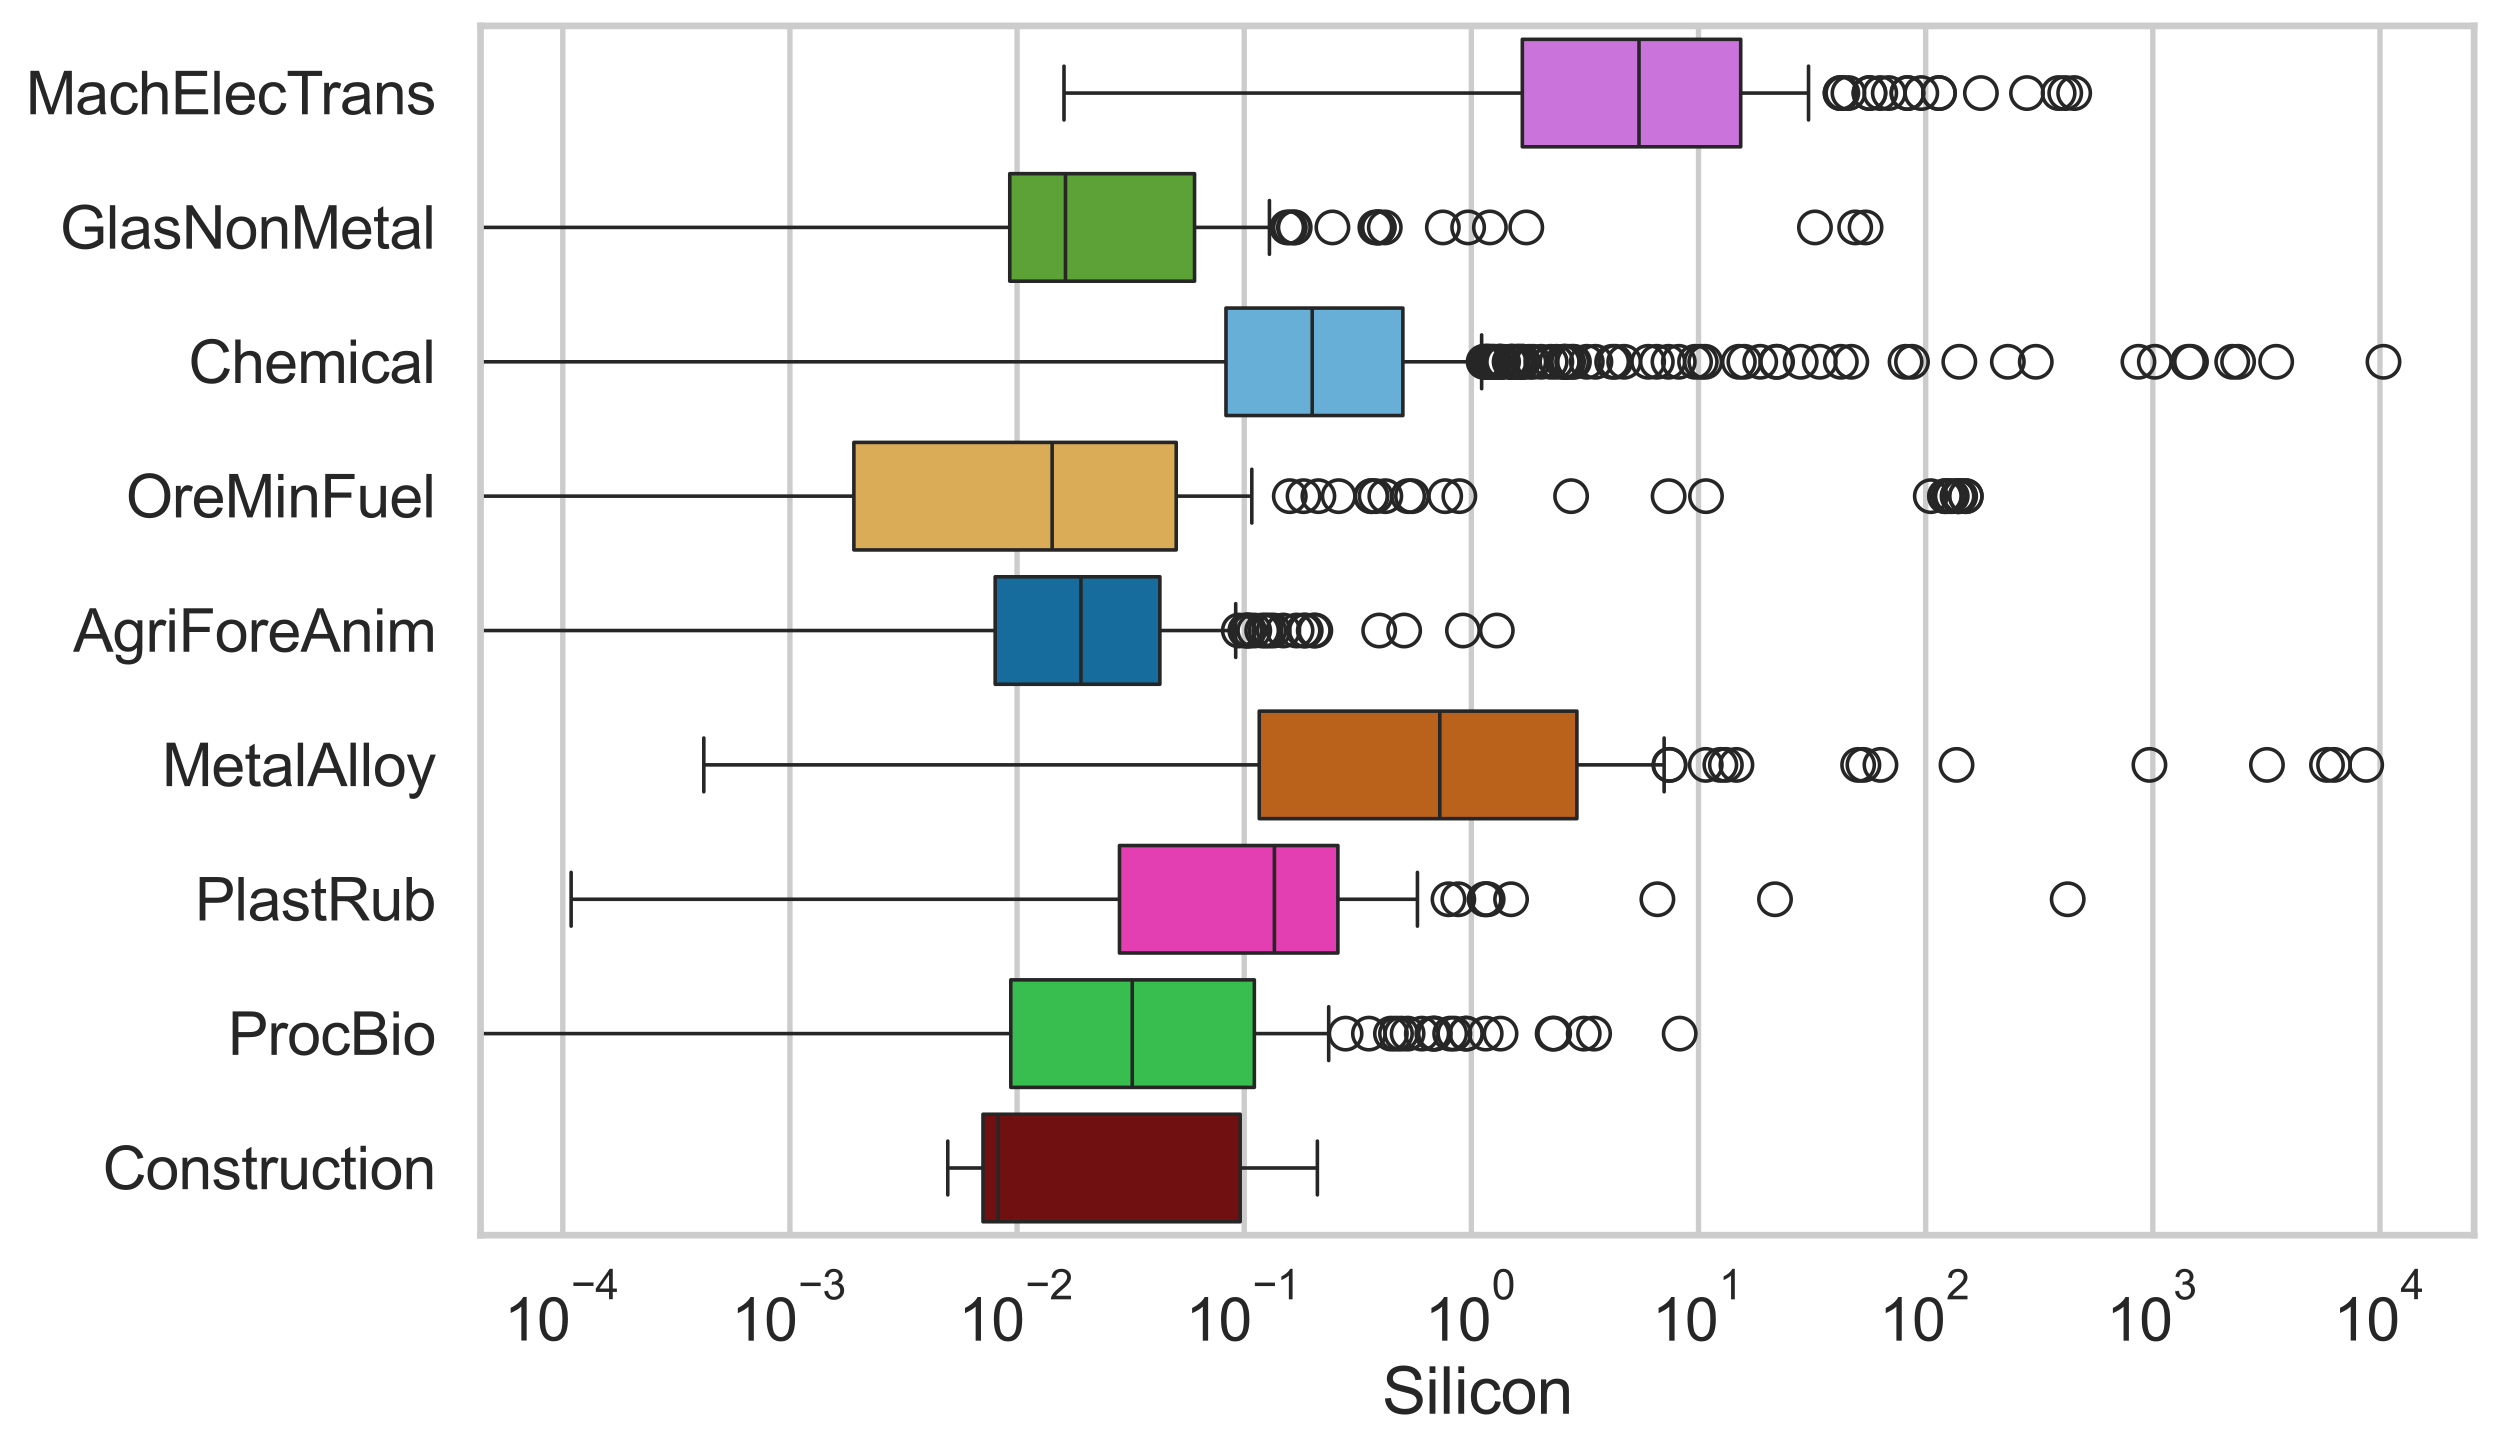 <?xml version="1.0" encoding="utf-8" standalone="no"?>
<!DOCTYPE svg PUBLIC "-//W3C//DTD SVG 1.1//EN"
  "http://www.w3.org/Graphics/SVG/1.1/DTD/svg11.dtd">
<svg xmlns:xlink="http://www.w3.org/1999/xlink" width="695.577pt" height="404.121pt" viewBox="0 0 695.577 404.121" xmlns="http://www.w3.org/2000/svg" version="1.1">
 <defs>
  <style type="text/css">*{stroke-linejoin: round; stroke-linecap: butt}</style>
 </defs>
 <g id="figure_1">
  <g id="patch_1">
   <path d="M 0 404.121 
L 695.577 404.121 
L 695.577 0 
L 0 0 
z
" style="fill: #ffffff"/>
  </g>
  <g id="axes_1">
   <g id="patch_2">
    <path d="M 133.697 343.665 
L 688.377 343.665 
L 688.377 7.2 
L 133.697 7.2 
z
" style="fill: #ffffff"/>
   </g>
   <g id="matplotlib.axis_1">
    <g id="xtick_1">
     <g id="line2d_1">
      <path d="M 156.579 343.665 
L 156.579 7.2 
" clip-path="url(#pd35f40605e)" style="fill: none; stroke: #cccccc; stroke-width: 1.5; stroke-linecap: round"/>
     </g>
     <g id="text_1">
      <!-- $\mathdefault{10^{-4}}$ -->
      <g style="fill: #262626" transform="translate(140.244 373.015) scale(0.165 -0.165)">
       <defs>
        <path id="ArialMT-31" d="M 2384 0 
L 1822 0 
L 1822 3584 
Q 1619 3391 1289 3197 
Q 959 3003 697 2906 
L 697 3450 
Q 1169 3672 1522 3987 
Q 1875 4303 2022 4600 
L 2384 4600 
L 2384 0 
z
" transform="scale(0.016)"/>
        <path id="ArialMT-30" d="M 266 2259 
Q 266 3072 433 3567 
Q 600 4063 929 4331 
Q 1259 4600 1759 4600 
Q 2128 4600 2406 4451 
Q 2684 4303 2865 4023 
Q 3047 3744 3150 3342 
Q 3253 2941 3253 2259 
Q 3253 1453 3087 958 
Q 2922 463 2592 192 
Q 2263 -78 1759 -78 
Q 1097 -78 719 397 
Q 266 969 266 2259 
z
M 844 2259 
Q 844 1131 1108 757 
Q 1372 384 1759 384 
Q 2147 384 2411 759 
Q 2675 1134 2675 2259 
Q 2675 3391 2411 3762 
Q 2147 4134 1753 4134 
Q 1366 4134 1134 3806 
Q 844 3388 844 2259 
z
" transform="scale(0.016)"/>
        <path id="ArialMT-2212" d="M 3381 1997 
L 356 1997 
L 356 2522 
L 3381 2522 
L 3381 1997 
z
" transform="scale(0.016)"/>
        <path id="ArialMT-34" d="M 2069 0 
L 2069 1097 
L 81 1097 
L 81 1613 
L 2172 4581 
L 2631 4581 
L 2631 1613 
L 3250 1613 
L 3250 1097 
L 2631 1097 
L 2631 0 
L 2069 0 
z
M 2069 1613 
L 2069 3678 
L 634 1613 
L 2069 1613 
z
" transform="scale(0.016)"/>
       </defs>
       <use xlink:href="#ArialMT-31" transform="translate(0 0.202)"/>
       <use xlink:href="#ArialMT-30" transform="translate(55.615 0.202)"/>
       <use xlink:href="#ArialMT-2212" transform="translate(112.973 69.895) scale(0.7)"/>
       <use xlink:href="#ArialMT-34" transform="translate(153.852 69.895) scale(0.7)"/>
      </g>
     </g>
    </g>
    <g id="xtick_2">
     <g id="line2d_2">
      <path d="M 219.779 343.665 
L 219.779 7.2 
" clip-path="url(#pd35f40605e)" style="fill: none; stroke: #cccccc; stroke-width: 1.5; stroke-linecap: round"/>
     </g>
     <g id="text_2">
      <!-- $\mathdefault{10^{-3}}$ -->
      <g style="fill: #262626" transform="translate(203.444 373.18) scale(0.165 -0.165)">
       <defs>
        <path id="ArialMT-33" d="M 269 1209 
L 831 1284 
Q 928 806 1161 595 
Q 1394 384 1728 384 
Q 2125 384 2398 659 
Q 2672 934 2672 1341 
Q 2672 1728 2419 1979 
Q 2166 2231 1775 2231 
Q 1616 2231 1378 2169 
L 1441 2663 
Q 1497 2656 1531 2656 
Q 1891 2656 2178 2843 
Q 2466 3031 2466 3422 
Q 2466 3731 2256 3934 
Q 2047 4138 1716 4138 
Q 1388 4138 1169 3931 
Q 950 3725 888 3313 
L 325 3413 
Q 428 3978 793 4289 
Q 1159 4600 1703 4600 
Q 2078 4600 2393 4439 
Q 2709 4278 2876 4000 
Q 3044 3722 3044 3409 
Q 3044 3113 2884 2869 
Q 2725 2625 2413 2481 
Q 2819 2388 3044 2092 
Q 3269 1797 3269 1353 
Q 3269 753 2831 336 
Q 2394 -81 1725 -81 
Q 1122 -81 723 278 
Q 325 638 269 1209 
z
" transform="scale(0.016)"/>
       </defs>
       <use xlink:href="#ArialMT-31" transform="translate(0 0.994)"/>
       <use xlink:href="#ArialMT-30" transform="translate(55.615 0.994)"/>
       <use xlink:href="#ArialMT-2212" transform="translate(112.973 70.688) scale(0.7)"/>
       <use xlink:href="#ArialMT-33" transform="translate(153.852 70.688) scale(0.7)"/>
      </g>
     </g>
    </g>
    <g id="xtick_3">
     <g id="line2d_3">
      <path d="M 282.979 343.665 
L 282.979 7.2 
" clip-path="url(#pd35f40605e)" style="fill: none; stroke: #cccccc; stroke-width: 1.5; stroke-linecap: round"/>
     </g>
     <g id="text_3">
      <!-- $\mathdefault{10^{-2}}$ -->
      <g style="fill: #262626" transform="translate(266.644 373.18) scale(0.165 -0.165)">
       <defs>
        <path id="ArialMT-32" d="M 3222 541 
L 3222 0 
L 194 0 
Q 188 203 259 391 
Q 375 700 629 1000 
Q 884 1300 1366 1694 
Q 2113 2306 2375 2664 
Q 2638 3022 2638 3341 
Q 2638 3675 2398 3904 
Q 2159 4134 1775 4134 
Q 1369 4134 1125 3890 
Q 881 3647 878 3216 
L 300 3275 
Q 359 3922 746 4261 
Q 1134 4600 1788 4600 
Q 2447 4600 2831 4234 
Q 3216 3869 3216 3328 
Q 3216 3053 3103 2787 
Q 2991 2522 2730 2228 
Q 2469 1934 1863 1422 
Q 1356 997 1212 845 
Q 1069 694 975 541 
L 3222 541 
z
" transform="scale(0.016)"/>
       </defs>
       <use xlink:href="#ArialMT-31" transform="translate(0 0.994)"/>
       <use xlink:href="#ArialMT-30" transform="translate(55.615 0.994)"/>
       <use xlink:href="#ArialMT-2212" transform="translate(112.973 70.688) scale(0.7)"/>
       <use xlink:href="#ArialMT-32" transform="translate(153.852 70.688) scale(0.7)"/>
      </g>
     </g>
    </g>
    <g id="xtick_4">
     <g id="line2d_4">
      <path d="M 346.18 343.665 
L 346.18 7.2 
" clip-path="url(#pd35f40605e)" style="fill: none; stroke: #cccccc; stroke-width: 1.5; stroke-linecap: round"/>
     </g>
     <g id="text_4">
      <!-- $\mathdefault{10^{-1}}$ -->
      <g style="fill: #262626" transform="translate(329.845 373.18) scale(0.165 -0.165)">
       <use xlink:href="#ArialMT-31" transform="translate(0 0.994)"/>
       <use xlink:href="#ArialMT-30" transform="translate(55.615 0.994)"/>
       <use xlink:href="#ArialMT-2212" transform="translate(112.973 70.688) scale(0.7)"/>
       <use xlink:href="#ArialMT-31" transform="translate(153.852 70.688) scale(0.7)"/>
      </g>
     </g>
    </g>
    <g id="xtick_5">
     <g id="line2d_5">
      <path d="M 409.38 343.665 
L 409.38 7.2 
" clip-path="url(#pd35f40605e)" style="fill: none; stroke: #cccccc; stroke-width: 1.5; stroke-linecap: round"/>
     </g>
     <g id="text_5">
      <!-- $\mathdefault{10^{0}}$ -->
      <g style="fill: #262626" transform="translate(396.428 373.18) scale(0.165 -0.165)">
       <use xlink:href="#ArialMT-31" transform="translate(0 0.994)"/>
       <use xlink:href="#ArialMT-30" transform="translate(55.615 0.994)"/>
       <use xlink:href="#ArialMT-30" transform="translate(112.973 70.688) scale(0.7)"/>
      </g>
     </g>
    </g>
    <g id="xtick_6">
     <g id="line2d_6">
      <path d="M 472.58 343.665 
L 472.58 7.2 
" clip-path="url(#pd35f40605e)" style="fill: none; stroke: #cccccc; stroke-width: 1.5; stroke-linecap: round"/>
     </g>
     <g id="text_6">
      <!-- $\mathdefault{10^{1}}$ -->
      <g style="fill: #262626" transform="translate(459.628 373.18) scale(0.165 -0.165)">
       <use xlink:href="#ArialMT-31" transform="translate(0 0.994)"/>
       <use xlink:href="#ArialMT-30" transform="translate(55.615 0.994)"/>
       <use xlink:href="#ArialMT-31" transform="translate(112.973 70.688) scale(0.7)"/>
      </g>
     </g>
    </g>
    <g id="xtick_7">
     <g id="line2d_7">
      <path d="M 535.781 343.665 
L 535.781 7.2 
" clip-path="url(#pd35f40605e)" style="fill: none; stroke: #cccccc; stroke-width: 1.5; stroke-linecap: round"/>
     </g>
     <g id="text_7">
      <!-- $\mathdefault{10^{2}}$ -->
      <g style="fill: #262626" transform="translate(522.828 373.18) scale(0.165 -0.165)">
       <use xlink:href="#ArialMT-31" transform="translate(0 0.994)"/>
       <use xlink:href="#ArialMT-30" transform="translate(55.615 0.994)"/>
       <use xlink:href="#ArialMT-32" transform="translate(112.973 70.688) scale(0.7)"/>
      </g>
     </g>
    </g>
    <g id="xtick_8">
     <g id="line2d_8">
      <path d="M 598.981 343.665 
L 598.981 7.2 
" clip-path="url(#pd35f40605e)" style="fill: none; stroke: #cccccc; stroke-width: 1.5; stroke-linecap: round"/>
     </g>
     <g id="text_8">
      <!-- $\mathdefault{10^{3}}$ -->
      <g style="fill: #262626" transform="translate(586.029 373.18) scale(0.165 -0.165)">
       <use xlink:href="#ArialMT-31" transform="translate(0 0.994)"/>
       <use xlink:href="#ArialMT-30" transform="translate(55.615 0.994)"/>
       <use xlink:href="#ArialMT-33" transform="translate(112.973 70.688) scale(0.7)"/>
      </g>
     </g>
    </g>
    <g id="xtick_9">
     <g id="line2d_9">
      <path d="M 662.181 343.665 
L 662.181 7.2 
" clip-path="url(#pd35f40605e)" style="fill: none; stroke: #cccccc; stroke-width: 1.5; stroke-linecap: round"/>
     </g>
     <g id="text_9">
      <!-- $\mathdefault{10^{4}}$ -->
      <g style="fill: #262626" transform="translate(649.229 373.015) scale(0.165 -0.165)">
       <use xlink:href="#ArialMT-31" transform="translate(0 0.202)"/>
       <use xlink:href="#ArialMT-30" transform="translate(55.615 0.202)"/>
       <use xlink:href="#ArialMT-34" transform="translate(112.973 69.895) scale(0.7)"/>
      </g>
     </g>
    </g>
    <g id="xtick_10"/>
    <g id="xtick_11"/>
    <g id="xtick_12"/>
    <g id="xtick_13"/>
    <g id="xtick_14"/>
    <g id="xtick_15"/>
    <g id="xtick_16"/>
    <g id="xtick_17"/>
    <g id="xtick_18"/>
    <g id="xtick_19"/>
    <g id="xtick_20"/>
    <g id="xtick_21"/>
    <g id="xtick_22"/>
    <g id="xtick_23"/>
    <g id="xtick_24"/>
    <g id="xtick_25"/>
    <g id="xtick_26"/>
    <g id="xtick_27"/>
    <g id="xtick_28"/>
    <g id="xtick_29"/>
    <g id="xtick_30"/>
    <g id="xtick_31"/>
    <g id="xtick_32"/>
    <g id="xtick_33"/>
    <g id="xtick_34"/>
    <g id="xtick_35"/>
    <g id="xtick_36"/>
    <g id="xtick_37"/>
    <g id="xtick_38"/>
    <g id="xtick_39"/>
    <g id="xtick_40"/>
    <g id="xtick_41"/>
    <g id="xtick_42"/>
    <g id="xtick_43"/>
    <g id="xtick_44"/>
    <g id="xtick_45"/>
    <g id="xtick_46"/>
    <g id="xtick_47"/>
    <g id="xtick_48"/>
    <g id="xtick_49"/>
    <g id="xtick_50"/>
    <g id="xtick_51"/>
    <g id="xtick_52"/>
    <g id="xtick_53"/>
    <g id="xtick_54"/>
    <g id="xtick_55"/>
    <g id="xtick_56"/>
    <g id="xtick_57"/>
    <g id="xtick_58"/>
    <g id="xtick_59"/>
    <g id="xtick_60"/>
    <g id="xtick_61"/>
    <g id="xtick_62"/>
    <g id="xtick_63"/>
    <g id="xtick_64"/>
    <g id="xtick_65"/>
    <g id="xtick_66"/>
    <g id="xtick_67"/>
    <g id="xtick_68"/>
    <g id="xtick_69"/>
    <g id="xtick_70"/>
    <g id="xtick_71"/>
    <g id="xtick_72"/>
    <g id="xtick_73"/>
    <g id="xtick_74"/>
    <g id="xtick_75"/>
    <g id="xtick_76"/>
    <g id="xtick_77"/>
    <g id="xtick_78"/>
    <g id="xtick_79"/>
    <g id="text_10">
     <!-- Silicon -->
     <g style="fill: #262626" transform="translate(384.525 393.344) scale(0.18 -0.18)">
      <defs>
       <path id="ArialMT-53" d="M 288 1472 
L 859 1522 
Q 900 1178 1048 958 
Q 1197 738 1509 602 
Q 1822 466 2213 466 
Q 2559 466 2825 569 
Q 3091 672 3220 851 
Q 3350 1031 3350 1244 
Q 3350 1459 3225 1620 
Q 3100 1781 2813 1891 
Q 2628 1963 1997 2114 
Q 1366 2266 1113 2400 
Q 784 2572 623 2826 
Q 463 3081 463 3397 
Q 463 3744 659 4045 
Q 856 4347 1234 4503 
Q 1613 4659 2075 4659 
Q 2584 4659 2973 4495 
Q 3363 4331 3572 4012 
Q 3781 3694 3797 3291 
L 3216 3247 
Q 3169 3681 2898 3903 
Q 2628 4125 2100 4125 
Q 1550 4125 1298 3923 
Q 1047 3722 1047 3438 
Q 1047 3191 1225 3031 
Q 1400 2872 2139 2705 
Q 2878 2538 3153 2413 
Q 3553 2228 3743 1945 
Q 3934 1663 3934 1294 
Q 3934 928 3725 604 
Q 3516 281 3123 101 
Q 2731 -78 2241 -78 
Q 1619 -78 1198 103 
Q 778 284 539 648 
Q 300 1013 288 1472 
z
" transform="scale(0.016)"/>
       <path id="ArialMT-69" d="M 425 3934 
L 425 4581 
L 988 4581 
L 988 3934 
L 425 3934 
z
M 425 0 
L 425 3319 
L 988 3319 
L 988 0 
L 425 0 
z
" transform="scale(0.016)"/>
       <path id="ArialMT-6c" d="M 409 0 
L 409 4581 
L 972 4581 
L 972 0 
L 409 0 
z
" transform="scale(0.016)"/>
       <path id="ArialMT-63" d="M 2588 1216 
L 3141 1144 
Q 3050 572 2676 248 
Q 2303 -75 1759 -75 
Q 1078 -75 664 370 
Q 250 816 250 1647 
Q 250 2184 428 2587 
Q 606 2991 970 3192 
Q 1334 3394 1763 3394 
Q 2303 3394 2647 3120 
Q 2991 2847 3088 2344 
L 2541 2259 
Q 2463 2594 2264 2762 
Q 2066 2931 1784 2931 
Q 1359 2931 1093 2626 
Q 828 2322 828 1663 
Q 828 994 1084 691 
Q 1341 388 1753 388 
Q 2084 388 2306 591 
Q 2528 794 2588 1216 
z
" transform="scale(0.016)"/>
       <path id="ArialMT-6f" d="M 213 1659 
Q 213 2581 725 3025 
Q 1153 3394 1769 3394 
Q 2453 3394 2887 2945 
Q 3322 2497 3322 1706 
Q 3322 1066 3130 698 
Q 2938 331 2570 128 
Q 2203 -75 1769 -75 
Q 1072 -75 642 372 
Q 213 819 213 1659 
z
M 791 1659 
Q 791 1022 1069 705 
Q 1347 388 1769 388 
Q 2188 388 2466 706 
Q 2744 1025 2744 1678 
Q 2744 2294 2464 2611 
Q 2184 2928 1769 2928 
Q 1347 2928 1069 2612 
Q 791 2297 791 1659 
z
" transform="scale(0.016)"/>
       <path id="ArialMT-6e" d="M 422 0 
L 422 3319 
L 928 3319 
L 928 2847 
Q 1294 3394 1984 3394 
Q 2284 3394 2536 3286 
Q 2788 3178 2913 3003 
Q 3038 2828 3088 2588 
Q 3119 2431 3119 2041 
L 3119 0 
L 2556 0 
L 2556 2019 
Q 2556 2363 2490 2533 
Q 2425 2703 2258 2804 
Q 2091 2906 1866 2906 
Q 1506 2906 1245 2678 
Q 984 2450 984 1813 
L 984 0 
L 422 0 
z
" transform="scale(0.016)"/>
      </defs>
      <use xlink:href="#ArialMT-53"/>
      <use xlink:href="#ArialMT-69" transform="translate(66.699 0)"/>
      <use xlink:href="#ArialMT-6c" transform="translate(88.916 0)"/>
      <use xlink:href="#ArialMT-69" transform="translate(111.133 0)"/>
      <use xlink:href="#ArialMT-63" transform="translate(133.35 0)"/>
      <use xlink:href="#ArialMT-6f" transform="translate(183.35 0)"/>
      <use xlink:href="#ArialMT-6e" transform="translate(238.965 0)"/>
     </g>
    </g>
   </g>
   <g id="matplotlib.axis_2">
    <g id="ytick_1">
     <g id="text_11">
      <!-- MachElecTrans -->
      <g style="fill: #262626" transform="translate(7.2 31.798) scale(0.165 -0.165)">
       <defs>
        <path id="ArialMT-4d" d="M 475 0 
L 475 4581 
L 1388 4581 
L 2472 1338 
Q 2622 884 2691 659 
Q 2769 909 2934 1394 
L 4031 4581 
L 4847 4581 
L 4847 0 
L 4263 0 
L 4263 3834 
L 2931 0 
L 2384 0 
L 1059 3900 
L 1059 0 
L 475 0 
z
" transform="scale(0.016)"/>
        <path id="ArialMT-61" d="M 2588 409 
Q 2275 144 1986 34 
Q 1697 -75 1366 -75 
Q 819 -75 525 192 
Q 231 459 231 875 
Q 231 1119 342 1320 
Q 453 1522 633 1644 
Q 813 1766 1038 1828 
Q 1203 1872 1538 1913 
Q 2219 1994 2541 2106 
Q 2544 2222 2544 2253 
Q 2544 2597 2384 2738 
Q 2169 2928 1744 2928 
Q 1347 2928 1158 2789 
Q 969 2650 878 2297 
L 328 2372 
Q 403 2725 575 2942 
Q 747 3159 1072 3276 
Q 1397 3394 1825 3394 
Q 2250 3394 2515 3294 
Q 2781 3194 2906 3042 
Q 3031 2891 3081 2659 
Q 3109 2516 3109 2141 
L 3109 1391 
Q 3109 606 3145 398 
Q 3181 191 3288 0 
L 2700 0 
Q 2613 175 2588 409 
z
M 2541 1666 
Q 2234 1541 1622 1453 
Q 1275 1403 1131 1340 
Q 988 1278 909 1158 
Q 831 1038 831 891 
Q 831 666 1001 516 
Q 1172 366 1500 366 
Q 1825 366 2078 508 
Q 2331 650 2450 897 
Q 2541 1088 2541 1459 
L 2541 1666 
z
" transform="scale(0.016)"/>
        <path id="ArialMT-68" d="M 422 0 
L 422 4581 
L 984 4581 
L 984 2938 
Q 1378 3394 1978 3394 
Q 2347 3394 2619 3248 
Q 2891 3103 3008 2847 
Q 3125 2591 3125 2103 
L 3125 0 
L 2563 0 
L 2563 2103 
Q 2563 2525 2380 2717 
Q 2197 2909 1863 2909 
Q 1613 2909 1392 2779 
Q 1172 2650 1078 2428 
Q 984 2206 984 1816 
L 984 0 
L 422 0 
z
" transform="scale(0.016)"/>
        <path id="ArialMT-45" d="M 506 0 
L 506 4581 
L 3819 4581 
L 3819 4041 
L 1113 4041 
L 1113 2638 
L 3647 2638 
L 3647 2100 
L 1113 2100 
L 1113 541 
L 3925 541 
L 3925 0 
L 506 0 
z
" transform="scale(0.016)"/>
        <path id="ArialMT-65" d="M 2694 1069 
L 3275 997 
Q 3138 488 2766 206 
Q 2394 -75 1816 -75 
Q 1088 -75 661 373 
Q 234 822 234 1631 
Q 234 2469 665 2931 
Q 1097 3394 1784 3394 
Q 2450 3394 2872 2941 
Q 3294 2488 3294 1666 
Q 3294 1616 3291 1516 
L 816 1516 
Q 847 969 1125 678 
Q 1403 388 1819 388 
Q 2128 388 2347 550 
Q 2566 713 2694 1069 
z
M 847 1978 
L 2700 1978 
Q 2663 2397 2488 2606 
Q 2219 2931 1791 2931 
Q 1403 2931 1139 2672 
Q 875 2413 847 1978 
z
" transform="scale(0.016)"/>
        <path id="ArialMT-54" d="M 1659 0 
L 1659 4041 
L 150 4041 
L 150 4581 
L 3781 4581 
L 3781 4041 
L 2266 4041 
L 2266 0 
L 1659 0 
z
" transform="scale(0.016)"/>
        <path id="ArialMT-72" d="M 416 0 
L 416 3319 
L 922 3319 
L 922 2816 
Q 1116 3169 1280 3281 
Q 1444 3394 1641 3394 
Q 1925 3394 2219 3213 
L 2025 2691 
Q 1819 2813 1613 2813 
Q 1428 2813 1281 2702 
Q 1134 2591 1072 2394 
Q 978 2094 978 1738 
L 978 0 
L 416 0 
z
" transform="scale(0.016)"/>
        <path id="ArialMT-73" d="M 197 991 
L 753 1078 
Q 800 744 1014 566 
Q 1228 388 1613 388 
Q 2000 388 2187 545 
Q 2375 703 2375 916 
Q 2375 1106 2209 1216 
Q 2094 1291 1634 1406 
Q 1016 1563 777 1677 
Q 538 1791 414 1992 
Q 291 2194 291 2438 
Q 291 2659 392 2848 
Q 494 3038 669 3163 
Q 800 3259 1026 3326 
Q 1253 3394 1513 3394 
Q 1903 3394 2198 3281 
Q 2494 3169 2634 2976 
Q 2775 2784 2828 2463 
L 2278 2388 
Q 2241 2644 2061 2787 
Q 1881 2931 1553 2931 
Q 1166 2931 1000 2803 
Q 834 2675 834 2503 
Q 834 2394 903 2306 
Q 972 2216 1119 2156 
Q 1203 2125 1616 2013 
Q 2213 1853 2448 1751 
Q 2684 1650 2818 1456 
Q 2953 1263 2953 975 
Q 2953 694 2789 445 
Q 2625 197 2315 61 
Q 2006 -75 1616 -75 
Q 969 -75 630 194 
Q 291 463 197 991 
z
" transform="scale(0.016)"/>
       </defs>
       <use xlink:href="#ArialMT-4d"/>
       <use xlink:href="#ArialMT-61" transform="translate(83.301 0)"/>
       <use xlink:href="#ArialMT-63" transform="translate(138.916 0)"/>
       <use xlink:href="#ArialMT-68" transform="translate(188.916 0)"/>
       <use xlink:href="#ArialMT-45" transform="translate(244.531 0)"/>
       <use xlink:href="#ArialMT-6c" transform="translate(311.23 0)"/>
       <use xlink:href="#ArialMT-65" transform="translate(333.447 0)"/>
       <use xlink:href="#ArialMT-63" transform="translate(389.062 0)"/>
       <use xlink:href="#ArialMT-54" transform="translate(439.062 0)"/>
       <use xlink:href="#ArialMT-72" transform="translate(496.396 0)"/>
       <use xlink:href="#ArialMT-61" transform="translate(529.697 0)"/>
       <use xlink:href="#ArialMT-6e" transform="translate(585.312 0)"/>
       <use xlink:href="#ArialMT-73" transform="translate(640.928 0)"/>
      </g>
     </g>
    </g>
    <g id="ytick_2">
     <g id="text_12">
      <!-- GlasNonMetal -->
      <g style="fill: #262626" transform="translate(16.659 69.183) scale(0.165 -0.165)">
       <defs>
        <path id="ArialMT-47" d="M 2638 1797 
L 2638 2334 
L 4578 2338 
L 4578 638 
Q 4131 281 3656 101 
Q 3181 -78 2681 -78 
Q 2006 -78 1454 211 
Q 903 500 622 1047 
Q 341 1594 341 2269 
Q 341 2938 620 3517 
Q 900 4097 1425 4378 
Q 1950 4659 2634 4659 
Q 3131 4659 3532 4498 
Q 3934 4338 4162 4050 
Q 4391 3763 4509 3300 
L 3963 3150 
Q 3859 3500 3706 3700 
Q 3553 3900 3268 4020 
Q 2984 4141 2638 4141 
Q 2222 4141 1919 4014 
Q 1616 3888 1430 3681 
Q 1244 3475 1141 3228 
Q 966 2803 966 2306 
Q 966 1694 1177 1281 
Q 1388 869 1791 669 
Q 2194 469 2647 469 
Q 3041 469 3416 620 
Q 3791 772 3984 944 
L 3984 1797 
L 2638 1797 
z
" transform="scale(0.016)"/>
        <path id="ArialMT-4e" d="M 488 0 
L 488 4581 
L 1109 4581 
L 3516 984 
L 3516 4581 
L 4097 4581 
L 4097 0 
L 3475 0 
L 1069 3600 
L 1069 0 
L 488 0 
z
" transform="scale(0.016)"/>
        <path id="ArialMT-74" d="M 1650 503 
L 1731 6 
Q 1494 -44 1306 -44 
Q 1000 -44 831 53 
Q 663 150 594 308 
Q 525 466 525 972 
L 525 2881 
L 113 2881 
L 113 3319 
L 525 3319 
L 525 4141 
L 1084 4478 
L 1084 3319 
L 1650 3319 
L 1650 2881 
L 1084 2881 
L 1084 941 
Q 1084 700 1114 631 
Q 1144 563 1211 522 
Q 1278 481 1403 481 
Q 1497 481 1650 503 
z
" transform="scale(0.016)"/>
       </defs>
       <use xlink:href="#ArialMT-47"/>
       <use xlink:href="#ArialMT-6c" transform="translate(77.783 0)"/>
       <use xlink:href="#ArialMT-61" transform="translate(100 0)"/>
       <use xlink:href="#ArialMT-73" transform="translate(155.615 0)"/>
       <use xlink:href="#ArialMT-4e" transform="translate(205.615 0)"/>
       <use xlink:href="#ArialMT-6f" transform="translate(277.832 0)"/>
       <use xlink:href="#ArialMT-6e" transform="translate(333.447 0)"/>
       <use xlink:href="#ArialMT-4d" transform="translate(389.062 0)"/>
       <use xlink:href="#ArialMT-65" transform="translate(472.363 0)"/>
       <use xlink:href="#ArialMT-74" transform="translate(527.979 0)"/>
       <use xlink:href="#ArialMT-61" transform="translate(555.762 0)"/>
       <use xlink:href="#ArialMT-6c" transform="translate(611.377 0)"/>
      </g>
     </g>
    </g>
    <g id="ytick_3">
     <g id="text_13">
      <!-- Chemical -->
      <g style="fill: #262626" transform="translate(52.428 106.568) scale(0.165 -0.165)">
       <defs>
        <path id="ArialMT-43" d="M 3763 1606 
L 4369 1453 
Q 4178 706 3683 314 
Q 3188 -78 2472 -78 
Q 1731 -78 1267 223 
Q 803 525 561 1097 
Q 319 1669 319 2325 
Q 319 3041 592 3573 
Q 866 4106 1370 4382 
Q 1875 4659 2481 4659 
Q 3169 4659 3637 4309 
Q 4106 3959 4291 3325 
L 3694 3184 
Q 3534 3684 3231 3912 
Q 2928 4141 2469 4141 
Q 1941 4141 1586 3887 
Q 1231 3634 1087 3207 
Q 944 2781 944 2328 
Q 944 1744 1114 1308 
Q 1284 872 1643 656 
Q 2003 441 2422 441 
Q 2931 441 3284 734 
Q 3638 1028 3763 1606 
z
" transform="scale(0.016)"/>
        <path id="ArialMT-6d" d="M 422 0 
L 422 3319 
L 925 3319 
L 925 2853 
Q 1081 3097 1340 3245 
Q 1600 3394 1931 3394 
Q 2300 3394 2536 3241 
Q 2772 3088 2869 2813 
Q 3263 3394 3894 3394 
Q 4388 3394 4653 3120 
Q 4919 2847 4919 2278 
L 4919 0 
L 4359 0 
L 4359 2091 
Q 4359 2428 4304 2576 
Q 4250 2725 4106 2815 
Q 3963 2906 3769 2906 
Q 3419 2906 3187 2673 
Q 2956 2441 2956 1928 
L 2956 0 
L 2394 0 
L 2394 2156 
Q 2394 2531 2256 2718 
Q 2119 2906 1806 2906 
Q 1569 2906 1367 2781 
Q 1166 2656 1075 2415 
Q 984 2175 984 1722 
L 984 0 
L 422 0 
z
" transform="scale(0.016)"/>
       </defs>
       <use xlink:href="#ArialMT-43"/>
       <use xlink:href="#ArialMT-68" transform="translate(72.217 0)"/>
       <use xlink:href="#ArialMT-65" transform="translate(127.832 0)"/>
       <use xlink:href="#ArialMT-6d" transform="translate(183.447 0)"/>
       <use xlink:href="#ArialMT-69" transform="translate(266.748 0)"/>
       <use xlink:href="#ArialMT-63" transform="translate(288.965 0)"/>
       <use xlink:href="#ArialMT-61" transform="translate(338.965 0)"/>
       <use xlink:href="#ArialMT-6c" transform="translate(394.58 0)"/>
      </g>
     </g>
    </g>
    <g id="ytick_4">
     <g id="text_14">
      <!-- OreMinFuel -->
      <g style="fill: #262626" transform="translate(35.013 143.953) scale(0.165 -0.165)">
       <defs>
        <path id="ArialMT-4f" d="M 309 2231 
Q 309 3372 921 4017 
Q 1534 4663 2503 4663 
Q 3138 4663 3647 4359 
Q 4156 4056 4423 3514 
Q 4691 2972 4691 2284 
Q 4691 1588 4409 1038 
Q 4128 488 3612 205 
Q 3097 -78 2500 -78 
Q 1853 -78 1343 234 
Q 834 547 571 1087 
Q 309 1628 309 2231 
z
M 934 2222 
Q 934 1394 1379 917 
Q 1825 441 2497 441 
Q 3181 441 3623 922 
Q 4066 1403 4066 2288 
Q 4066 2847 3877 3264 
Q 3688 3681 3323 3911 
Q 2959 4141 2506 4141 
Q 1863 4141 1398 3698 
Q 934 3256 934 2222 
z
" transform="scale(0.016)"/>
        <path id="ArialMT-46" d="M 525 0 
L 525 4581 
L 3616 4581 
L 3616 4041 
L 1131 4041 
L 1131 2622 
L 3281 2622 
L 3281 2081 
L 1131 2081 
L 1131 0 
L 525 0 
z
" transform="scale(0.016)"/>
        <path id="ArialMT-75" d="M 2597 0 
L 2597 488 
Q 2209 -75 1544 -75 
Q 1250 -75 995 37 
Q 741 150 617 320 
Q 494 491 444 738 
Q 409 903 409 1263 
L 409 3319 
L 972 3319 
L 972 1478 
Q 972 1038 1006 884 
Q 1059 663 1231 536 
Q 1403 409 1656 409 
Q 1909 409 2131 539 
Q 2353 669 2445 892 
Q 2538 1116 2538 1541 
L 2538 3319 
L 3100 3319 
L 3100 0 
L 2597 0 
z
" transform="scale(0.016)"/>
       </defs>
       <use xlink:href="#ArialMT-4f"/>
       <use xlink:href="#ArialMT-72" transform="translate(77.783 0)"/>
       <use xlink:href="#ArialMT-65" transform="translate(111.084 0)"/>
       <use xlink:href="#ArialMT-4d" transform="translate(166.699 0)"/>
       <use xlink:href="#ArialMT-69" transform="translate(250 0)"/>
       <use xlink:href="#ArialMT-6e" transform="translate(272.217 0)"/>
       <use xlink:href="#ArialMT-46" transform="translate(327.832 0)"/>
       <use xlink:href="#ArialMT-75" transform="translate(388.916 0)"/>
       <use xlink:href="#ArialMT-65" transform="translate(444.531 0)"/>
       <use xlink:href="#ArialMT-6c" transform="translate(500.146 0)"/>
      </g>
     </g>
    </g>
    <g id="ytick_5">
     <g id="text_15">
      <!-- AgriForeAnim -->
      <g style="fill: #262626" transform="translate(20.341 181.337) scale(0.165 -0.165)">
       <defs>
        <path id="ArialMT-41" d="M -9 0 
L 1750 4581 
L 2403 4581 
L 4278 0 
L 3588 0 
L 3053 1388 
L 1138 1388 
L 634 0 
L -9 0 
z
M 1313 1881 
L 2866 1881 
L 2388 3150 
Q 2169 3728 2063 4100 
Q 1975 3659 1816 3225 
L 1313 1881 
z
" transform="scale(0.016)"/>
        <path id="ArialMT-67" d="M 319 -275 
L 866 -356 
Q 900 -609 1056 -725 
Q 1266 -881 1628 -881 
Q 2019 -881 2231 -725 
Q 2444 -569 2519 -288 
Q 2563 -116 2559 434 
Q 2191 0 1641 0 
Q 956 0 581 494 
Q 206 988 206 1678 
Q 206 2153 378 2554 
Q 550 2956 876 3175 
Q 1203 3394 1644 3394 
Q 2231 3394 2613 2919 
L 2613 3319 
L 3131 3319 
L 3131 450 
Q 3131 -325 2973 -648 
Q 2816 -972 2473 -1159 
Q 2131 -1347 1631 -1347 
Q 1038 -1347 672 -1080 
Q 306 -813 319 -275 
z
M 784 1719 
Q 784 1066 1043 766 
Q 1303 466 1694 466 
Q 2081 466 2343 764 
Q 2606 1063 2606 1700 
Q 2606 2309 2336 2618 
Q 2066 2928 1684 2928 
Q 1309 2928 1046 2623 
Q 784 2319 784 1719 
z
" transform="scale(0.016)"/>
       </defs>
       <use xlink:href="#ArialMT-41"/>
       <use xlink:href="#ArialMT-67" transform="translate(66.699 0)"/>
       <use xlink:href="#ArialMT-72" transform="translate(122.314 0)"/>
       <use xlink:href="#ArialMT-69" transform="translate(155.615 0)"/>
       <use xlink:href="#ArialMT-46" transform="translate(177.832 0)"/>
       <use xlink:href="#ArialMT-6f" transform="translate(238.916 0)"/>
       <use xlink:href="#ArialMT-72" transform="translate(294.531 0)"/>
       <use xlink:href="#ArialMT-65" transform="translate(327.832 0)"/>
       <use xlink:href="#ArialMT-41" transform="translate(383.447 0)"/>
       <use xlink:href="#ArialMT-6e" transform="translate(450.146 0)"/>
       <use xlink:href="#ArialMT-69" transform="translate(505.762 0)"/>
       <use xlink:href="#ArialMT-6d" transform="translate(527.979 0)"/>
      </g>
     </g>
    </g>
    <g id="ytick_6">
     <g id="text_16">
      <!-- MetalAlloy -->
      <g style="fill: #262626" transform="translate(45.088 218.722) scale(0.165 -0.165)">
       <defs>
        <path id="ArialMT-79" d="M 397 -1278 
L 334 -750 
Q 519 -800 656 -800 
Q 844 -800 956 -737 
Q 1069 -675 1141 -563 
Q 1194 -478 1313 -144 
Q 1328 -97 1363 -6 
L 103 3319 
L 709 3319 
L 1400 1397 
Q 1534 1031 1641 628 
Q 1738 1016 1872 1384 
L 2581 3319 
L 3144 3319 
L 1881 -56 
Q 1678 -603 1566 -809 
Q 1416 -1088 1222 -1217 
Q 1028 -1347 759 -1347 
Q 597 -1347 397 -1278 
z
" transform="scale(0.016)"/>
       </defs>
       <use xlink:href="#ArialMT-4d"/>
       <use xlink:href="#ArialMT-65" transform="translate(83.301 0)"/>
       <use xlink:href="#ArialMT-74" transform="translate(138.916 0)"/>
       <use xlink:href="#ArialMT-61" transform="translate(166.699 0)"/>
       <use xlink:href="#ArialMT-6c" transform="translate(222.314 0)"/>
       <use xlink:href="#ArialMT-41" transform="translate(244.531 0)"/>
       <use xlink:href="#ArialMT-6c" transform="translate(311.23 0)"/>
       <use xlink:href="#ArialMT-6c" transform="translate(333.447 0)"/>
       <use xlink:href="#ArialMT-6f" transform="translate(355.664 0)"/>
       <use xlink:href="#ArialMT-79" transform="translate(411.279 0)"/>
      </g>
     </g>
    </g>
    <g id="ytick_7">
     <g id="text_17">
      <!-- PlastRub -->
      <g style="fill: #262626" transform="translate(54.248 256.107) scale(0.165 -0.165)">
       <defs>
        <path id="ArialMT-50" d="M 494 0 
L 494 4581 
L 2222 4581 
Q 2678 4581 2919 4538 
Q 3256 4481 3484 4323 
Q 3713 4166 3852 3881 
Q 3991 3597 3991 3256 
Q 3991 2672 3619 2267 
Q 3247 1863 2275 1863 
L 1100 1863 
L 1100 0 
L 494 0 
z
M 1100 2403 
L 2284 2403 
Q 2872 2403 3119 2622 
Q 3366 2841 3366 3238 
Q 3366 3525 3220 3729 
Q 3075 3934 2838 4000 
Q 2684 4041 2272 4041 
L 1100 4041 
L 1100 2403 
z
" transform="scale(0.016)"/>
        <path id="ArialMT-52" d="M 503 0 
L 503 4581 
L 2534 4581 
Q 3147 4581 3465 4457 
Q 3784 4334 3975 4021 
Q 4166 3709 4166 3331 
Q 4166 2844 3850 2509 
Q 3534 2175 2875 2084 
Q 3116 1969 3241 1856 
Q 3506 1613 3744 1247 
L 4541 0 
L 3778 0 
L 3172 953 
Q 2906 1366 2734 1584 
Q 2563 1803 2427 1890 
Q 2291 1978 2150 2013 
Q 2047 2034 1813 2034 
L 1109 2034 
L 1109 0 
L 503 0 
z
M 1109 2559 
L 2413 2559 
Q 2828 2559 3062 2645 
Q 3297 2731 3419 2920 
Q 3541 3109 3541 3331 
Q 3541 3656 3305 3865 
Q 3069 4075 2559 4075 
L 1109 4075 
L 1109 2559 
z
" transform="scale(0.016)"/>
        <path id="ArialMT-62" d="M 941 0 
L 419 0 
L 419 4581 
L 981 4581 
L 981 2947 
Q 1338 3394 1891 3394 
Q 2197 3394 2470 3270 
Q 2744 3147 2920 2923 
Q 3097 2700 3197 2384 
Q 3297 2069 3297 1709 
Q 3297 856 2875 390 
Q 2453 -75 1863 -75 
Q 1275 -75 941 416 
L 941 0 
z
M 934 1684 
Q 934 1088 1097 822 
Q 1363 388 1816 388 
Q 2184 388 2453 708 
Q 2722 1028 2722 1663 
Q 2722 2313 2464 2622 
Q 2206 2931 1841 2931 
Q 1472 2931 1203 2611 
Q 934 2291 934 1684 
z
" transform="scale(0.016)"/>
       </defs>
       <use xlink:href="#ArialMT-50"/>
       <use xlink:href="#ArialMT-6c" transform="translate(66.699 0)"/>
       <use xlink:href="#ArialMT-61" transform="translate(88.916 0)"/>
       <use xlink:href="#ArialMT-73" transform="translate(144.531 0)"/>
       <use xlink:href="#ArialMT-74" transform="translate(194.531 0)"/>
       <use xlink:href="#ArialMT-52" transform="translate(222.314 0)"/>
       <use xlink:href="#ArialMT-75" transform="translate(294.531 0)"/>
       <use xlink:href="#ArialMT-62" transform="translate(350.146 0)"/>
      </g>
     </g>
    </g>
    <g id="ytick_8">
     <g id="text_18">
      <!-- ProcBio -->
      <g style="fill: #262626" transform="translate(63.424 293.492) scale(0.165 -0.165)">
       <defs>
        <path id="ArialMT-42" d="M 469 0 
L 469 4581 
L 2188 4581 
Q 2713 4581 3030 4442 
Q 3347 4303 3526 4014 
Q 3706 3725 3706 3409 
Q 3706 3116 3547 2856 
Q 3388 2597 3066 2438 
Q 3481 2316 3704 2022 
Q 3928 1728 3928 1328 
Q 3928 1006 3792 729 
Q 3656 453 3456 303 
Q 3256 153 2954 76 
Q 2653 0 2216 0 
L 469 0 
z
M 1075 2656 
L 2066 2656 
Q 2469 2656 2644 2709 
Q 2875 2778 2992 2937 
Q 3109 3097 3109 3338 
Q 3109 3566 3000 3739 
Q 2891 3913 2687 3977 
Q 2484 4041 1991 4041 
L 1075 4041 
L 1075 2656 
z
M 1075 541 
L 2216 541 
Q 2509 541 2628 563 
Q 2838 600 2978 687 
Q 3119 775 3209 942 
Q 3300 1109 3300 1328 
Q 3300 1584 3169 1773 
Q 3038 1963 2805 2039 
Q 2572 2116 2134 2116 
L 1075 2116 
L 1075 541 
z
" transform="scale(0.016)"/>
       </defs>
       <use xlink:href="#ArialMT-50"/>
       <use xlink:href="#ArialMT-72" transform="translate(66.699 0)"/>
       <use xlink:href="#ArialMT-6f" transform="translate(100 0)"/>
       <use xlink:href="#ArialMT-63" transform="translate(155.615 0)"/>
       <use xlink:href="#ArialMT-42" transform="translate(205.615 0)"/>
       <use xlink:href="#ArialMT-69" transform="translate(272.314 0)"/>
       <use xlink:href="#ArialMT-6f" transform="translate(294.531 0)"/>
      </g>
     </g>
    </g>
    <g id="ytick_9">
     <g id="text_19">
      <!-- Construction -->
      <g style="fill: #262626" transform="translate(28.575 330.877) scale(0.165 -0.165)">
       <use xlink:href="#ArialMT-43"/>
       <use xlink:href="#ArialMT-6f" transform="translate(72.217 0)"/>
       <use xlink:href="#ArialMT-6e" transform="translate(127.832 0)"/>
       <use xlink:href="#ArialMT-73" transform="translate(183.447 0)"/>
       <use xlink:href="#ArialMT-74" transform="translate(233.447 0)"/>
       <use xlink:href="#ArialMT-72" transform="translate(261.23 0)"/>
       <use xlink:href="#ArialMT-75" transform="translate(294.531 0)"/>
       <use xlink:href="#ArialMT-63" transform="translate(350.146 0)"/>
       <use xlink:href="#ArialMT-74" transform="translate(400.146 0)"/>
       <use xlink:href="#ArialMT-69" transform="translate(427.93 0)"/>
       <use xlink:href="#ArialMT-6f" transform="translate(450.146 0)"/>
       <use xlink:href="#ArialMT-6e" transform="translate(505.762 0)"/>
      </g>
     </g>
    </g>
   </g>
   <g id="patch_3">
    <path d="M 423.56 10.938 
L 423.56 40.846 
L 484.32 40.846 
L 484.32 10.938 
L 423.56 10.938 
z
" clip-path="url(#pd35f40605e)" style="fill: #ca74db; stroke: #262626; stroke-linejoin: miter"/>
   </g>
   <g id="line2d_10">
    <path d="M 423.56 25.892 
L 296.038 25.892 
" clip-path="url(#pd35f40605e)" style="fill: none; stroke: #262626"/>
   </g>
   <g id="line2d_11">
    <path d="M 484.32 25.892 
L 503.186 25.892 
" clip-path="url(#pd35f40605e)" style="fill: none; stroke: #262626"/>
   </g>
   <g id="line2d_12">
    <path d="M 296.038 18.415 
L 296.038 33.369 
" clip-path="url(#pd35f40605e)" style="fill: none; stroke: #262626; stroke-linecap: round"/>
   </g>
   <g id="line2d_13">
    <path d="M 503.186 18.415 
L 503.186 33.369 
" clip-path="url(#pd35f40605e)" style="fill: none; stroke: #262626; stroke-linecap: round"/>
   </g>
   <g id="line2d_14">
    <defs>
     <path id="mb051475740" d="M 0 4.5 
C 1.193 4.5 2.338 4.026 3.182 3.182 
C 4.026 2.338 4.5 1.193 4.5 0 
C 4.5 -1.193 4.026 -2.338 3.182 -3.182 
C 2.338 -4.026 1.193 -4.5 0 -4.5 
C -1.193 -4.5 -2.338 -4.026 -3.182 -3.182 
C -4.026 -2.338 -4.5 -1.193 -4.5 0 
C -4.5 1.193 -4.026 2.338 -3.182 3.182 
C -2.338 4.026 -1.193 4.5 0 4.5 
z
" style="stroke: #262626"/>
    </defs>
    <g clip-path="url(#pd35f40605e)">
     <use xlink:href="#mb051475740" x="539.47" y="25.892" style="fill-opacity: 0; stroke: #262626"/>
     <use xlink:href="#mb051475740" x="530.669" y="25.892" style="fill-opacity: 0; stroke: #262626"/>
     <use xlink:href="#mb051475740" x="534.564" y="25.892" style="fill-opacity: 0; stroke: #262626"/>
     <use xlink:href="#mb051475740" x="551.147" y="25.892" style="fill-opacity: 0; stroke: #262626"/>
     <use xlink:href="#mb051475740" x="523.155" y="25.892" style="fill-opacity: 0; stroke: #262626"/>
     <use xlink:href="#mb051475740" x="520.155" y="25.892" style="fill-opacity: 0; stroke: #262626"/>
     <use xlink:href="#mb051475740" x="563.973" y="25.892" style="fill-opacity: 0; stroke: #262626"/>
     <use xlink:href="#mb051475740" x="530.762" y="25.892" style="fill-opacity: 0; stroke: #262626"/>
     <use xlink:href="#mb051475740" x="512.102" y="25.892" style="fill-opacity: 0; stroke: #262626"/>
     <use xlink:href="#mb051475740" x="574.616" y="25.892" style="fill-opacity: 0; stroke: #262626"/>
     <use xlink:href="#mb051475740" x="520.125" y="25.892" style="fill-opacity: 0; stroke: #262626"/>
     <use xlink:href="#mb051475740" x="577.098" y="25.892" style="fill-opacity: 0; stroke: #262626"/>
     <use xlink:href="#mb051475740" x="539.497" y="25.892" style="fill-opacity: 0; stroke: #262626"/>
     <use xlink:href="#mb051475740" x="525.516" y="25.892" style="fill-opacity: 0; stroke: #262626"/>
     <use xlink:href="#mb051475740" x="572.772" y="25.892" style="fill-opacity: 0; stroke: #262626"/>
     <use xlink:href="#mb051475740" x="512.594" y="25.892" style="fill-opacity: 0; stroke: #262626"/>
     <use xlink:href="#mb051475740" x="514.295" y="25.892" style="fill-opacity: 0; stroke: #262626"/>
     <use xlink:href="#mb051475740" x="512.102" y="25.892" style="fill-opacity: 0; stroke: #262626"/>
    </g>
   </g>
   <g id="patch_4">
    <path d="M 280.946 48.323 
L 280.946 78.231 
L 332.361 78.231 
L 332.361 48.323 
L 280.946 48.323 
z
" clip-path="url(#pd35f40605e)" style="fill: #5ca236; stroke: #262626; stroke-linejoin: miter"/>
   </g>
   <g id="line2d_15">
    <path d="M 280.946 63.277 
L -1 63.277 
" clip-path="url(#pd35f40605e)" style="fill: none; stroke: #262626"/>
   </g>
   <g id="line2d_16">
    <path d="M 332.361 63.277 
L 353.196 63.277 
" clip-path="url(#pd35f40605e)" style="fill: none; stroke: #262626"/>
   </g>
   <g id="line2d_17">
    <path clip-path="url(#pd35f40605e)" style="fill: none; stroke: #262626; stroke-linecap: round"/>
   </g>
   <g id="line2d_18">
    <path d="M 353.196 55.8 
L 353.196 70.754 
" clip-path="url(#pd35f40605e)" style="fill: none; stroke: #262626; stroke-linecap: round"/>
   </g>
   <g id="line2d_19">
    <g clip-path="url(#pd35f40605e)">
     <use xlink:href="#mb051475740" x="360.231" y="63.277" style="fill-opacity: 0; stroke: #262626"/>
     <use xlink:href="#mb051475740" x="424.655" y="63.277" style="fill-opacity: 0; stroke: #262626"/>
     <use xlink:href="#mb051475740" x="358.14" y="63.277" style="fill-opacity: 0; stroke: #262626"/>
     <use xlink:href="#mb051475740" x="516.167" y="63.277" style="fill-opacity: 0; stroke: #262626"/>
     <use xlink:href="#mb051475740" x="401.445" y="63.277" style="fill-opacity: 0; stroke: #262626"/>
     <use xlink:href="#mb051475740" x="359.999" y="63.277" style="fill-opacity: 0; stroke: #262626"/>
     <use xlink:href="#mb051475740" x="383.604" y="63.277" style="fill-opacity: 0; stroke: #262626"/>
     <use xlink:href="#mb051475740" x="383.58" y="63.277" style="fill-opacity: 0; stroke: #262626"/>
     <use xlink:href="#mb051475740" x="504.977" y="63.277" style="fill-opacity: 0; stroke: #262626"/>
     <use xlink:href="#mb051475740" x="383.328" y="63.277" style="fill-opacity: 0; stroke: #262626"/>
     <use xlink:href="#mb051475740" x="382.671" y="63.277" style="fill-opacity: 0; stroke: #262626"/>
     <use xlink:href="#mb051475740" x="370.719" y="63.277" style="fill-opacity: 0; stroke: #262626"/>
     <use xlink:href="#mb051475740" x="519.056" y="63.277" style="fill-opacity: 0; stroke: #262626"/>
     <use xlink:href="#mb051475740" x="408.481" y="63.277" style="fill-opacity: 0; stroke: #262626"/>
     <use xlink:href="#mb051475740" x="414.529" y="63.277" style="fill-opacity: 0; stroke: #262626"/>
     <use xlink:href="#mb051475740" x="358.889" y="63.277" style="fill-opacity: 0; stroke: #262626"/>
     <use xlink:href="#mb051475740" x="385.287" y="63.277" style="fill-opacity: 0; stroke: #262626"/>
    </g>
   </g>
   <g id="patch_5">
    <path d="M 341.102 85.708 
L 341.102 115.616 
L 390.322 115.616 
L 390.322 85.708 
L 341.102 85.708 
z
" clip-path="url(#pd35f40605e)" style="fill: #68afd7; stroke: #262626; stroke-linejoin: miter"/>
   </g>
   <g id="line2d_20">
    <path d="M 341.102 100.662 
L -1 100.662 
" clip-path="url(#pd35f40605e)" style="fill: none; stroke: #262626"/>
   </g>
   <g id="line2d_21">
    <path d="M 390.322 100.662 
L 412.236 100.662 
" clip-path="url(#pd35f40605e)" style="fill: none; stroke: #262626"/>
   </g>
   <g id="line2d_22">
    <path clip-path="url(#pd35f40605e)" style="fill: none; stroke: #262626; stroke-linecap: round"/>
   </g>
   <g id="line2d_23">
    <path d="M 412.236 93.185 
L 412.236 108.139 
" clip-path="url(#pd35f40605e)" style="fill: none; stroke: #262626; stroke-linecap: round"/>
   </g>
   <g id="line2d_24">
    <g clip-path="url(#pd35f40605e)">
     <use xlink:href="#mb051475740" x="422.575" y="100.662" style="fill-opacity: 0; stroke: #262626"/>
     <use xlink:href="#mb051475740" x="415.313" y="100.662" style="fill-opacity: 0; stroke: #262626"/>
     <use xlink:href="#mb051475740" x="413.181" y="100.662" style="fill-opacity: 0; stroke: #262626"/>
     <use xlink:href="#mb051475740" x="422.632" y="100.662" style="fill-opacity: 0; stroke: #262626"/>
     <use xlink:href="#mb051475740" x="434.812" y="100.662" style="fill-opacity: 0; stroke: #262626"/>
     <use xlink:href="#mb051475740" x="515.084" y="100.662" style="fill-opacity: 0; stroke: #262626"/>
     <use xlink:href="#mb051475740" x="483.8" y="100.662" style="fill-opacity: 0; stroke: #262626"/>
     <use xlink:href="#mb051475740" x="425.507" y="100.662" style="fill-opacity: 0; stroke: #262626"/>
     <use xlink:href="#mb051475740" x="460.975" y="100.662" style="fill-opacity: 0; stroke: #262626"/>
     <use xlink:href="#mb051475740" x="435.411" y="100.662" style="fill-opacity: 0; stroke: #262626"/>
     <use xlink:href="#mb051475740" x="421.741" y="100.662" style="fill-opacity: 0; stroke: #262626"/>
     <use xlink:href="#mb051475740" x="441.482" y="100.662" style="fill-opacity: 0; stroke: #262626"/>
     <use xlink:href="#mb051475740" x="415.447" y="100.662" style="fill-opacity: 0; stroke: #262626"/>
     <use xlink:href="#mb051475740" x="566.412" y="100.662" style="fill-opacity: 0; stroke: #262626"/>
     <use xlink:href="#mb051475740" x="621.072" y="100.662" style="fill-opacity: 0; stroke: #262626"/>
     <use xlink:href="#mb051475740" x="512.175" y="100.662" style="fill-opacity: 0; stroke: #262626"/>
     <use xlink:href="#mb051475740" x="451.899" y="100.662" style="fill-opacity: 0; stroke: #262626"/>
     <use xlink:href="#mb051475740" x="663.164" y="100.662" style="fill-opacity: 0; stroke: #262626"/>
     <use xlink:href="#mb051475740" x="599.543" y="100.662" style="fill-opacity: 0; stroke: #262626"/>
     <use xlink:href="#mb051475740" x="433.031" y="100.662" style="fill-opacity: 0; stroke: #262626"/>
     <use xlink:href="#mb051475740" x="420.548" y="100.662" style="fill-opacity: 0; stroke: #262626"/>
     <use xlink:href="#mb051475740" x="435.411" y="100.662" style="fill-opacity: 0; stroke: #262626"/>
     <use xlink:href="#mb051475740" x="423.661" y="100.662" style="fill-opacity: 0; stroke: #262626"/>
     <use xlink:href="#mb051475740" x="473.214" y="100.662" style="fill-opacity: 0; stroke: #262626"/>
     <use xlink:href="#mb051475740" x="485.345" y="100.662" style="fill-opacity: 0; stroke: #262626"/>
     <use xlink:href="#mb051475740" x="422.048" y="100.662" style="fill-opacity: 0; stroke: #262626"/>
     <use xlink:href="#mb051475740" x="633.302" y="100.662" style="fill-opacity: 0; stroke: #262626"/>
     <use xlink:href="#mb051475740" x="608.774" y="100.662" style="fill-opacity: 0; stroke: #262626"/>
     <use xlink:href="#mb051475740" x="414.638" y="100.662" style="fill-opacity: 0; stroke: #262626"/>
     <use xlink:href="#mb051475740" x="413.971" y="100.662" style="fill-opacity: 0; stroke: #262626"/>
     <use xlink:href="#mb051475740" x="448.55" y="100.662" style="fill-opacity: 0; stroke: #262626"/>
     <use xlink:href="#mb051475740" x="467.087" y="100.662" style="fill-opacity: 0; stroke: #262626"/>
     <use xlink:href="#mb051475740" x="464.213" y="100.662" style="fill-opacity: 0; stroke: #262626"/>
     <use xlink:href="#mb051475740" x="417.534" y="100.662" style="fill-opacity: 0; stroke: #262626"/>
     <use xlink:href="#mb051475740" x="417.151" y="100.662" style="fill-opacity: 0; stroke: #262626"/>
     <use xlink:href="#mb051475740" x="501.001" y="100.662" style="fill-opacity: 0; stroke: #262626"/>
     <use xlink:href="#mb051475740" x="423.699" y="100.662" style="fill-opacity: 0; stroke: #262626"/>
     <use xlink:href="#mb051475740" x="413.719" y="100.662" style="fill-opacity: 0; stroke: #262626"/>
     <use xlink:href="#mb051475740" x="494.442" y="100.662" style="fill-opacity: 0; stroke: #262626"/>
     <use xlink:href="#mb051475740" x="420.862" y="100.662" style="fill-opacity: 0; stroke: #262626"/>
     <use xlink:href="#mb051475740" x="420.016" y="100.662" style="fill-opacity: 0; stroke: #262626"/>
     <use xlink:href="#mb051475740" x="413.788" y="100.662" style="fill-opacity: 0; stroke: #262626"/>
     <use xlink:href="#mb051475740" x="435.257" y="100.662" style="fill-opacity: 0; stroke: #262626"/>
     <use xlink:href="#mb051475740" x="414.395" y="100.662" style="fill-opacity: 0; stroke: #262626"/>
     <use xlink:href="#mb051475740" x="437.397" y="100.662" style="fill-opacity: 0; stroke: #262626"/>
     <use xlink:href="#mb051475740" x="530.187" y="100.662" style="fill-opacity: 0; stroke: #262626"/>
     <use xlink:href="#mb051475740" x="417.58" y="100.662" style="fill-opacity: 0; stroke: #262626"/>
     <use xlink:href="#mb051475740" x="449.427" y="100.662" style="fill-opacity: 0; stroke: #262626"/>
     <use xlink:href="#mb051475740" x="506.314" y="100.662" style="fill-opacity: 0; stroke: #262626"/>
     <use xlink:href="#mb051475740" x="545.139" y="100.662" style="fill-opacity: 0; stroke: #262626"/>
     <use xlink:href="#mb051475740" x="428.831" y="100.662" style="fill-opacity: 0; stroke: #262626"/>
     <use xlink:href="#mb051475740" x="443.893" y="100.662" style="fill-opacity: 0; stroke: #262626"/>
     <use xlink:href="#mb051475740" x="423.706" y="100.662" style="fill-opacity: 0; stroke: #262626"/>
     <use xlink:href="#mb051475740" x="417.142" y="100.662" style="fill-opacity: 0; stroke: #262626"/>
     <use xlink:href="#mb051475740" x="622.709" y="100.662" style="fill-opacity: 0; stroke: #262626"/>
     <use xlink:href="#mb051475740" x="531.976" y="100.662" style="fill-opacity: 0; stroke: #262626"/>
     <use xlink:href="#mb051475740" x="416.067" y="100.662" style="fill-opacity: 0; stroke: #262626"/>
     <use xlink:href="#mb051475740" x="417.268" y="100.662" style="fill-opacity: 0; stroke: #262626"/>
     <use xlink:href="#mb051475740" x="412.786" y="100.662" style="fill-opacity: 0; stroke: #262626"/>
     <use xlink:href="#mb051475740" x="594.978" y="100.662" style="fill-opacity: 0; stroke: #262626"/>
     <use xlink:href="#mb051475740" x="436.299" y="100.662" style="fill-opacity: 0; stroke: #262626"/>
     <use xlink:href="#mb051475740" x="494.204" y="100.662" style="fill-opacity: 0; stroke: #262626"/>
     <use xlink:href="#mb051475740" x="422.775" y="100.662" style="fill-opacity: 0; stroke: #262626"/>
     <use xlink:href="#mb051475740" x="437.914" y="100.662" style="fill-opacity: 0; stroke: #262626"/>
     <use xlink:href="#mb051475740" x="418.209" y="100.662" style="fill-opacity: 0; stroke: #262626"/>
     <use xlink:href="#mb051475740" x="609.599" y="100.662" style="fill-opacity: 0; stroke: #262626"/>
     <use xlink:href="#mb051475740" x="420.639" y="100.662" style="fill-opacity: 0; stroke: #262626"/>
     <use xlink:href="#mb051475740" x="474.446" y="100.662" style="fill-opacity: 0; stroke: #262626"/>
     <use xlink:href="#mb051475740" x="471.617" y="100.662" style="fill-opacity: 0; stroke: #262626"/>
     <use xlink:href="#mb051475740" x="431.449" y="100.662" style="fill-opacity: 0; stroke: #262626"/>
     <use xlink:href="#mb051475740" x="413.291" y="100.662" style="fill-opacity: 0; stroke: #262626"/>
     <use xlink:href="#mb051475740" x="420.673" y="100.662" style="fill-opacity: 0; stroke: #262626"/>
     <use xlink:href="#mb051475740" x="558.647" y="100.662" style="fill-opacity: 0; stroke: #262626"/>
     <use xlink:href="#mb051475740" x="489.748" y="100.662" style="fill-opacity: 0; stroke: #262626"/>
     <use xlink:href="#mb051475740" x="458.57" y="100.662" style="fill-opacity: 0; stroke: #262626"/>
     <use xlink:href="#mb051475740" x="426.568" y="100.662" style="fill-opacity: 0; stroke: #262626"/>
    </g>
   </g>
   <g id="patch_6">
    <path d="M 237.573 123.093 
L 237.573 153.001 
L 327.259 153.001 
L 327.259 123.093 
L 237.573 123.093 
z
" clip-path="url(#pd35f40605e)" style="fill: #daac58; stroke: #262626; stroke-linejoin: miter"/>
   </g>
   <g id="line2d_25">
    <path d="M 237.573 138.047 
L -1 138.047 
" clip-path="url(#pd35f40605e)" style="fill: none; stroke: #262626"/>
   </g>
   <g id="line2d_26">
    <path d="M 327.259 138.047 
L 348.293 138.047 
" clip-path="url(#pd35f40605e)" style="fill: none; stroke: #262626"/>
   </g>
   <g id="line2d_27">
    <path clip-path="url(#pd35f40605e)" style="fill: none; stroke: #262626; stroke-linecap: round"/>
   </g>
   <g id="line2d_28">
    <path d="M 348.293 130.57 
L 348.293 145.524 
" clip-path="url(#pd35f40605e)" style="fill: none; stroke: #262626; stroke-linecap: round"/>
   </g>
   <g id="line2d_29">
    <g clip-path="url(#pd35f40605e)">
     <use xlink:href="#mb051475740" x="392.85" y="138.047" style="fill-opacity: 0; stroke: #262626"/>
     <use xlink:href="#mb051475740" x="544.641" y="138.047" style="fill-opacity: 0; stroke: #262626"/>
     <use xlink:href="#mb051475740" x="362.682" y="138.047" style="fill-opacity: 0; stroke: #262626"/>
     <use xlink:href="#mb051475740" x="545.382" y="138.047" style="fill-opacity: 0; stroke: #262626"/>
     <use xlink:href="#mb051475740" x="391.793" y="138.047" style="fill-opacity: 0; stroke: #262626"/>
     <use xlink:href="#mb051475740" x="474.659" y="138.047" style="fill-opacity: 0; stroke: #262626"/>
     <use xlink:href="#mb051475740" x="542.198" y="138.047" style="fill-opacity: 0; stroke: #262626"/>
     <use xlink:href="#mb051475740" x="543.036" y="138.047" style="fill-opacity: 0; stroke: #262626"/>
     <use xlink:href="#mb051475740" x="372.464" y="138.047" style="fill-opacity: 0; stroke: #262626"/>
     <use xlink:href="#mb051475740" x="381.613" y="138.047" style="fill-opacity: 0; stroke: #262626"/>
     <use xlink:href="#mb051475740" x="385.446" y="138.047" style="fill-opacity: 0; stroke: #262626"/>
     <use xlink:href="#mb051475740" x="541.288" y="138.047" style="fill-opacity: 0; stroke: #262626"/>
     <use xlink:href="#mb051475740" x="541.137" y="138.047" style="fill-opacity: 0; stroke: #262626"/>
     <use xlink:href="#mb051475740" x="546.939" y="138.047" style="fill-opacity: 0; stroke: #262626"/>
     <use xlink:href="#mb051475740" x="382.731" y="138.047" style="fill-opacity: 0; stroke: #262626"/>
     <use xlink:href="#mb051475740" x="402.095" y="138.047" style="fill-opacity: 0; stroke: #262626"/>
     <use xlink:href="#mb051475740" x="546.94" y="138.047" style="fill-opacity: 0; stroke: #262626"/>
     <use xlink:href="#mb051475740" x="437.127" y="138.047" style="fill-opacity: 0; stroke: #262626"/>
     <use xlink:href="#mb051475740" x="406.037" y="138.047" style="fill-opacity: 0; stroke: #262626"/>
     <use xlink:href="#mb051475740" x="544.854" y="138.047" style="fill-opacity: 0; stroke: #262626"/>
     <use xlink:href="#mb051475740" x="544.823" y="138.047" style="fill-opacity: 0; stroke: #262626"/>
     <use xlink:href="#mb051475740" x="381.489" y="138.047" style="fill-opacity: 0; stroke: #262626"/>
     <use xlink:href="#mb051475740" x="358.857" y="138.047" style="fill-opacity: 0; stroke: #262626"/>
     <use xlink:href="#mb051475740" x="464.261" y="138.047" style="fill-opacity: 0; stroke: #262626"/>
     <use xlink:href="#mb051475740" x="544.822" y="138.047" style="fill-opacity: 0; stroke: #262626"/>
     <use xlink:href="#mb051475740" x="366.816" y="138.047" style="fill-opacity: 0; stroke: #262626"/>
     <use xlink:href="#mb051475740" x="537.204" y="138.047" style="fill-opacity: 0; stroke: #262626"/>
    </g>
   </g>
   <g id="patch_7">
    <path d="M 276.888 160.478 
L 276.888 190.386 
L 322.713 190.386 
L 322.713 160.478 
L 276.888 160.478 
z
" clip-path="url(#pd35f40605e)" style="fill: #166c9c; stroke: #262626; stroke-linejoin: miter"/>
   </g>
   <g id="line2d_30">
    <path d="M 276.888 175.432 
L -1 175.432 
" clip-path="url(#pd35f40605e)" style="fill: none; stroke: #262626"/>
   </g>
   <g id="line2d_31">
    <path d="M 322.713 175.432 
L 343.808 175.432 
" clip-path="url(#pd35f40605e)" style="fill: none; stroke: #262626"/>
   </g>
   <g id="line2d_32">
    <path clip-path="url(#pd35f40605e)" style="fill: none; stroke: #262626; stroke-linecap: round"/>
   </g>
   <g id="line2d_33">
    <path d="M 343.808 167.955 
L 343.808 182.909 
" clip-path="url(#pd35f40605e)" style="fill: none; stroke: #262626; stroke-linecap: round"/>
   </g>
   <g id="line2d_34">
    <g clip-path="url(#pd35f40605e)">
     <use xlink:href="#mb051475740" x="348.971" y="175.432" style="fill-opacity: 0; stroke: #262626"/>
     <use xlink:href="#mb051475740" x="344.669" y="175.432" style="fill-opacity: 0; stroke: #262626"/>
     <use xlink:href="#mb051475740" x="347.402" y="175.432" style="fill-opacity: 0; stroke: #262626"/>
     <use xlink:href="#mb051475740" x="353.135" y="175.432" style="fill-opacity: 0; stroke: #262626"/>
     <use xlink:href="#mb051475740" x="346.82" y="175.432" style="fill-opacity: 0; stroke: #262626"/>
     <use xlink:href="#mb051475740" x="352.114" y="175.432" style="fill-opacity: 0; stroke: #262626"/>
     <use xlink:href="#mb051475740" x="390.676" y="175.432" style="fill-opacity: 0; stroke: #262626"/>
     <use xlink:href="#mb051475740" x="407.038" y="175.432" style="fill-opacity: 0; stroke: #262626"/>
     <use xlink:href="#mb051475740" x="383.733" y="175.432" style="fill-opacity: 0; stroke: #262626"/>
     <use xlink:href="#mb051475740" x="347.527" y="175.432" style="fill-opacity: 0; stroke: #262626"/>
     <use xlink:href="#mb051475740" x="416.454" y="175.432" style="fill-opacity: 0; stroke: #262626"/>
     <use xlink:href="#mb051475740" x="365.526" y="175.432" style="fill-opacity: 0; stroke: #262626"/>
     <use xlink:href="#mb051475740" x="360.747" y="175.432" style="fill-opacity: 0; stroke: #262626"/>
     <use xlink:href="#mb051475740" x="354.352" y="175.432" style="fill-opacity: 0; stroke: #262626"/>
     <use xlink:href="#mb051475740" x="351.173" y="175.432" style="fill-opacity: 0; stroke: #262626"/>
     <use xlink:href="#mb051475740" x="346.485" y="175.432" style="fill-opacity: 0; stroke: #262626"/>
     <use xlink:href="#mb051475740" x="357.063" y="175.432" style="fill-opacity: 0; stroke: #262626"/>
     <use xlink:href="#mb051475740" x="363.295" y="175.432" style="fill-opacity: 0; stroke: #262626"/>
     <use xlink:href="#mb051475740" x="365.965" y="175.432" style="fill-opacity: 0; stroke: #262626"/>
     <use xlink:href="#mb051475740" x="362.692" y="175.432" style="fill-opacity: 0; stroke: #262626"/>
    </g>
   </g>
   <g id="patch_8">
    <path d="M 350.361 197.863 
L 350.361 227.771 
L 438.739 227.771 
L 438.739 197.863 
L 350.361 197.863 
z
" clip-path="url(#pd35f40605e)" style="fill: #ba611b; stroke: #262626; stroke-linejoin: miter"/>
   </g>
   <g id="line2d_35">
    <path d="M 350.361 212.817 
L 195.821 212.817 
" clip-path="url(#pd35f40605e)" style="fill: none; stroke: #262626"/>
   </g>
   <g id="line2d_36">
    <path d="M 438.739 212.817 
L 463.013 212.817 
" clip-path="url(#pd35f40605e)" style="fill: none; stroke: #262626"/>
   </g>
   <g id="line2d_37">
    <path d="M 195.821 205.34 
L 195.821 220.294 
" clip-path="url(#pd35f40605e)" style="fill: none; stroke: #262626; stroke-linecap: round"/>
   </g>
   <g id="line2d_38">
    <path d="M 463.013 205.34 
L 463.013 220.294 
" clip-path="url(#pd35f40605e)" style="fill: none; stroke: #262626; stroke-linecap: round"/>
   </g>
   <g id="line2d_39">
    <g clip-path="url(#pd35f40605e)">
     <use xlink:href="#mb051475740" x="649.409" y="212.817" style="fill-opacity: 0; stroke: #262626"/>
     <use xlink:href="#mb051475740" x="474.602" y="212.817" style="fill-opacity: 0; stroke: #262626"/>
     <use xlink:href="#mb051475740" x="480.19" y="212.817" style="fill-opacity: 0; stroke: #262626"/>
     <use xlink:href="#mb051475740" x="464.552" y="212.817" style="fill-opacity: 0; stroke: #262626"/>
     <use xlink:href="#mb051475740" x="483.126" y="212.817" style="fill-opacity: 0; stroke: #262626"/>
     <use xlink:href="#mb051475740" x="658.344" y="212.817" style="fill-opacity: 0; stroke: #262626"/>
     <use xlink:href="#mb051475740" x="598.039" y="212.817" style="fill-opacity: 0; stroke: #262626"/>
     <use xlink:href="#mb051475740" x="478.653" y="212.817" style="fill-opacity: 0; stroke: #262626"/>
     <use xlink:href="#mb051475740" x="523.194" y="212.817" style="fill-opacity: 0; stroke: #262626"/>
     <use xlink:href="#mb051475740" x="630.735" y="212.817" style="fill-opacity: 0; stroke: #262626"/>
     <use xlink:href="#mb051475740" x="647.436" y="212.817" style="fill-opacity: 0; stroke: #262626"/>
     <use xlink:href="#mb051475740" x="516.988" y="212.817" style="fill-opacity: 0; stroke: #262626"/>
     <use xlink:href="#mb051475740" x="518.463" y="212.817" style="fill-opacity: 0; stroke: #262626"/>
     <use xlink:href="#mb051475740" x="464.466" y="212.817" style="fill-opacity: 0; stroke: #262626"/>
     <use xlink:href="#mb051475740" x="544.366" y="212.817" style="fill-opacity: 0; stroke: #262626"/>
    </g>
   </g>
   <g id="patch_9">
    <path d="M 311.471 235.248 
L 311.471 265.156 
L 372.241 265.156 
L 372.241 235.248 
L 311.471 235.248 
z
" clip-path="url(#pd35f40605e)" style="fill: #e33eb2; stroke: #262626; stroke-linejoin: miter"/>
   </g>
   <g id="line2d_40">
    <path d="M 311.471 250.202 
L 158.91 250.202 
" clip-path="url(#pd35f40605e)" style="fill: none; stroke: #262626"/>
   </g>
   <g id="line2d_41">
    <path d="M 372.241 250.202 
L 394.376 250.202 
" clip-path="url(#pd35f40605e)" style="fill: none; stroke: #262626"/>
   </g>
   <g id="line2d_42">
    <path d="M 158.91 242.725 
L 158.91 257.679 
" clip-path="url(#pd35f40605e)" style="fill: none; stroke: #262626; stroke-linecap: round"/>
   </g>
   <g id="line2d_43">
    <path d="M 394.376 242.725 
L 394.376 257.679 
" clip-path="url(#pd35f40605e)" style="fill: none; stroke: #262626; stroke-linecap: round"/>
   </g>
   <g id="line2d_44">
    <g clip-path="url(#pd35f40605e)">
     <use xlink:href="#mb051475740" x="493.858" y="250.202" style="fill-opacity: 0; stroke: #262626"/>
     <use xlink:href="#mb051475740" x="413.39" y="250.202" style="fill-opacity: 0; stroke: #262626"/>
     <use xlink:href="#mb051475740" x="413.063" y="250.202" style="fill-opacity: 0; stroke: #262626"/>
     <use xlink:href="#mb051475740" x="461.14" y="250.202" style="fill-opacity: 0; stroke: #262626"/>
     <use xlink:href="#mb051475740" x="575.297" y="250.202" style="fill-opacity: 0; stroke: #262626"/>
     <use xlink:href="#mb051475740" x="403.018" y="250.202" style="fill-opacity: 0; stroke: #262626"/>
     <use xlink:href="#mb051475740" x="413.916" y="250.202" style="fill-opacity: 0; stroke: #262626"/>
     <use xlink:href="#mb051475740" x="420.422" y="250.202" style="fill-opacity: 0; stroke: #262626"/>
     <use xlink:href="#mb051475740" x="405.747" y="250.202" style="fill-opacity: 0; stroke: #262626"/>
    </g>
   </g>
   <g id="patch_10">
    <path d="M 281.236 272.633 
L 281.236 302.541 
L 348.998 302.541 
L 348.998 272.633 
L 281.236 272.633 
z
" clip-path="url(#pd35f40605e)" style="fill: #38be4e; stroke: #262626; stroke-linejoin: miter"/>
   </g>
   <g id="line2d_45">
    <path d="M 281.236 287.587 
L -1 287.587 
" clip-path="url(#pd35f40605e)" style="fill: none; stroke: #262626"/>
   </g>
   <g id="line2d_46">
    <path d="M 348.998 287.587 
L 369.683 287.587 
" clip-path="url(#pd35f40605e)" style="fill: none; stroke: #262626"/>
   </g>
   <g id="line2d_47">
    <path clip-path="url(#pd35f40605e)" style="fill: none; stroke: #262626; stroke-linecap: round"/>
   </g>
   <g id="line2d_48">
    <path d="M 369.683 280.11 
L 369.683 295.064 
" clip-path="url(#pd35f40605e)" style="fill: none; stroke: #262626; stroke-linecap: round"/>
   </g>
   <g id="line2d_49">
    <g clip-path="url(#pd35f40605e)">
     <use xlink:href="#mb051475740" x="395.598" y="287.587" style="fill-opacity: 0; stroke: #262626"/>
     <use xlink:href="#mb051475740" x="391.641" y="287.587" style="fill-opacity: 0; stroke: #262626"/>
     <use xlink:href="#mb051475740" x="467.345" y="287.587" style="fill-opacity: 0; stroke: #262626"/>
     <use xlink:href="#mb051475740" x="388.409" y="287.587" style="fill-opacity: 0; stroke: #262626"/>
     <use xlink:href="#mb051475740" x="431.992" y="287.587" style="fill-opacity: 0; stroke: #262626"/>
     <use xlink:href="#mb051475740" x="399.053" y="287.587" style="fill-opacity: 0; stroke: #262626"/>
     <use xlink:href="#mb051475740" x="389.875" y="287.587" style="fill-opacity: 0; stroke: #262626"/>
     <use xlink:href="#mb051475740" x="403.479" y="287.587" style="fill-opacity: 0; stroke: #262626"/>
     <use xlink:href="#mb051475740" x="417.497" y="287.587" style="fill-opacity: 0; stroke: #262626"/>
     <use xlink:href="#mb051475740" x="386.996" y="287.587" style="fill-opacity: 0; stroke: #262626"/>
     <use xlink:href="#mb051475740" x="443.525" y="287.587" style="fill-opacity: 0; stroke: #262626"/>
     <use xlink:href="#mb051475740" x="407.968" y="287.587" style="fill-opacity: 0; stroke: #262626"/>
     <use xlink:href="#mb051475740" x="399.221" y="287.587" style="fill-opacity: 0; stroke: #262626"/>
     <use xlink:href="#mb051475740" x="404.638" y="287.587" style="fill-opacity: 0; stroke: #262626"/>
     <use xlink:href="#mb051475740" x="374.383" y="287.587" style="fill-opacity: 0; stroke: #262626"/>
     <use xlink:href="#mb051475740" x="413.366" y="287.587" style="fill-opacity: 0; stroke: #262626"/>
     <use xlink:href="#mb051475740" x="407.871" y="287.587" style="fill-opacity: 0; stroke: #262626"/>
     <use xlink:href="#mb051475740" x="432.412" y="287.587" style="fill-opacity: 0; stroke: #262626"/>
     <use xlink:href="#mb051475740" x="380.872" y="287.587" style="fill-opacity: 0; stroke: #262626"/>
     <use xlink:href="#mb051475740" x="440.637" y="287.587" style="fill-opacity: 0; stroke: #262626"/>
     <use xlink:href="#mb051475740" x="398.52" y="287.587" style="fill-opacity: 0; stroke: #262626"/>
    </g>
   </g>
   <g id="patch_11">
    <path d="M 273.499 310.018 
L 273.499 339.926 
L 345.053 339.926 
L 345.053 310.018 
L 273.499 310.018 
z
" clip-path="url(#pd35f40605e)" style="fill: #701010; stroke: #262626; stroke-linejoin: miter"/>
   </g>
   <g id="line2d_50">
    <path d="M 273.499 324.972 
L 263.7 324.972 
" clip-path="url(#pd35f40605e)" style="fill: none; stroke: #262626"/>
   </g>
   <g id="line2d_51">
    <path d="M 345.053 324.972 
L 366.533 324.972 
" clip-path="url(#pd35f40605e)" style="fill: none; stroke: #262626"/>
   </g>
   <g id="line2d_52">
    <path d="M 263.7 317.495 
L 263.7 332.449 
" clip-path="url(#pd35f40605e)" style="fill: none; stroke: #262626; stroke-linecap: round"/>
   </g>
   <g id="line2d_53">
    <path d="M 366.533 317.495 
L 366.533 332.449 
" clip-path="url(#pd35f40605e)" style="fill: none; stroke: #262626; stroke-linecap: round"/>
   </g>
   <g id="line2d_54"/>
   <g id="line2d_55">
    <path d="M 456.02 10.938 
L 456.02 40.846 
" clip-path="url(#pd35f40605e)" style="fill: none; stroke: #262626"/>
   </g>
   <g id="line2d_56">
    <path d="M 296.445 48.323 
L 296.445 78.231 
" clip-path="url(#pd35f40605e)" style="fill: none; stroke: #262626"/>
   </g>
   <g id="line2d_57">
    <path d="M 365.099 85.708 
L 365.099 115.616 
" clip-path="url(#pd35f40605e)" style="fill: none; stroke: #262626"/>
   </g>
   <g id="line2d_58">
    <path d="M 292.739 123.093 
L 292.739 153.001 
" clip-path="url(#pd35f40605e)" style="fill: none; stroke: #262626"/>
   </g>
   <g id="line2d_59">
    <path d="M 300.749 160.478 
L 300.749 190.386 
" clip-path="url(#pd35f40605e)" style="fill: none; stroke: #262626"/>
   </g>
   <g id="line2d_60">
    <path d="M 400.594 197.863 
L 400.594 227.771 
" clip-path="url(#pd35f40605e)" style="fill: none; stroke: #262626"/>
   </g>
   <g id="line2d_61">
    <path d="M 354.573 235.248 
L 354.573 265.156 
" clip-path="url(#pd35f40605e)" style="fill: none; stroke: #262626"/>
   </g>
   <g id="line2d_62">
    <path d="M 315.024 272.633 
L 315.024 302.541 
" clip-path="url(#pd35f40605e)" style="fill: none; stroke: #262626"/>
   </g>
   <g id="line2d_63">
    <path d="M 277.731 310.018 
L 277.731 339.926 
" clip-path="url(#pd35f40605e)" style="fill: none; stroke: #262626"/>
   </g>
   <g id="patch_12">
    <path d="M 133.697 343.665 
L 133.697 7.2 
" style="fill: none; stroke: #cccccc; stroke-width: 1.875; stroke-linejoin: miter; stroke-linecap: square"/>
   </g>
   <g id="patch_13">
    <path d="M 688.377 343.665 
L 688.377 7.2 
" style="fill: none; stroke: #cccccc; stroke-width: 1.875; stroke-linejoin: miter; stroke-linecap: square"/>
   </g>
   <g id="patch_14">
    <path d="M 133.697 343.665 
L 688.377 343.665 
" style="fill: none; stroke: #cccccc; stroke-width: 1.875; stroke-linejoin: miter; stroke-linecap: square"/>
   </g>
   <g id="patch_15">
    <path d="M 133.697 7.2 
L 688.377 7.2 
" style="fill: none; stroke: #cccccc; stroke-width: 1.875; stroke-linejoin: miter; stroke-linecap: square"/>
   </g>
  </g>
 </g>
 <defs>
  <clipPath id="pd35f40605e">
   <rect x="133.697" y="7.2" width="554.68" height="336.465"/>
  </clipPath>
 </defs>
</svg>
